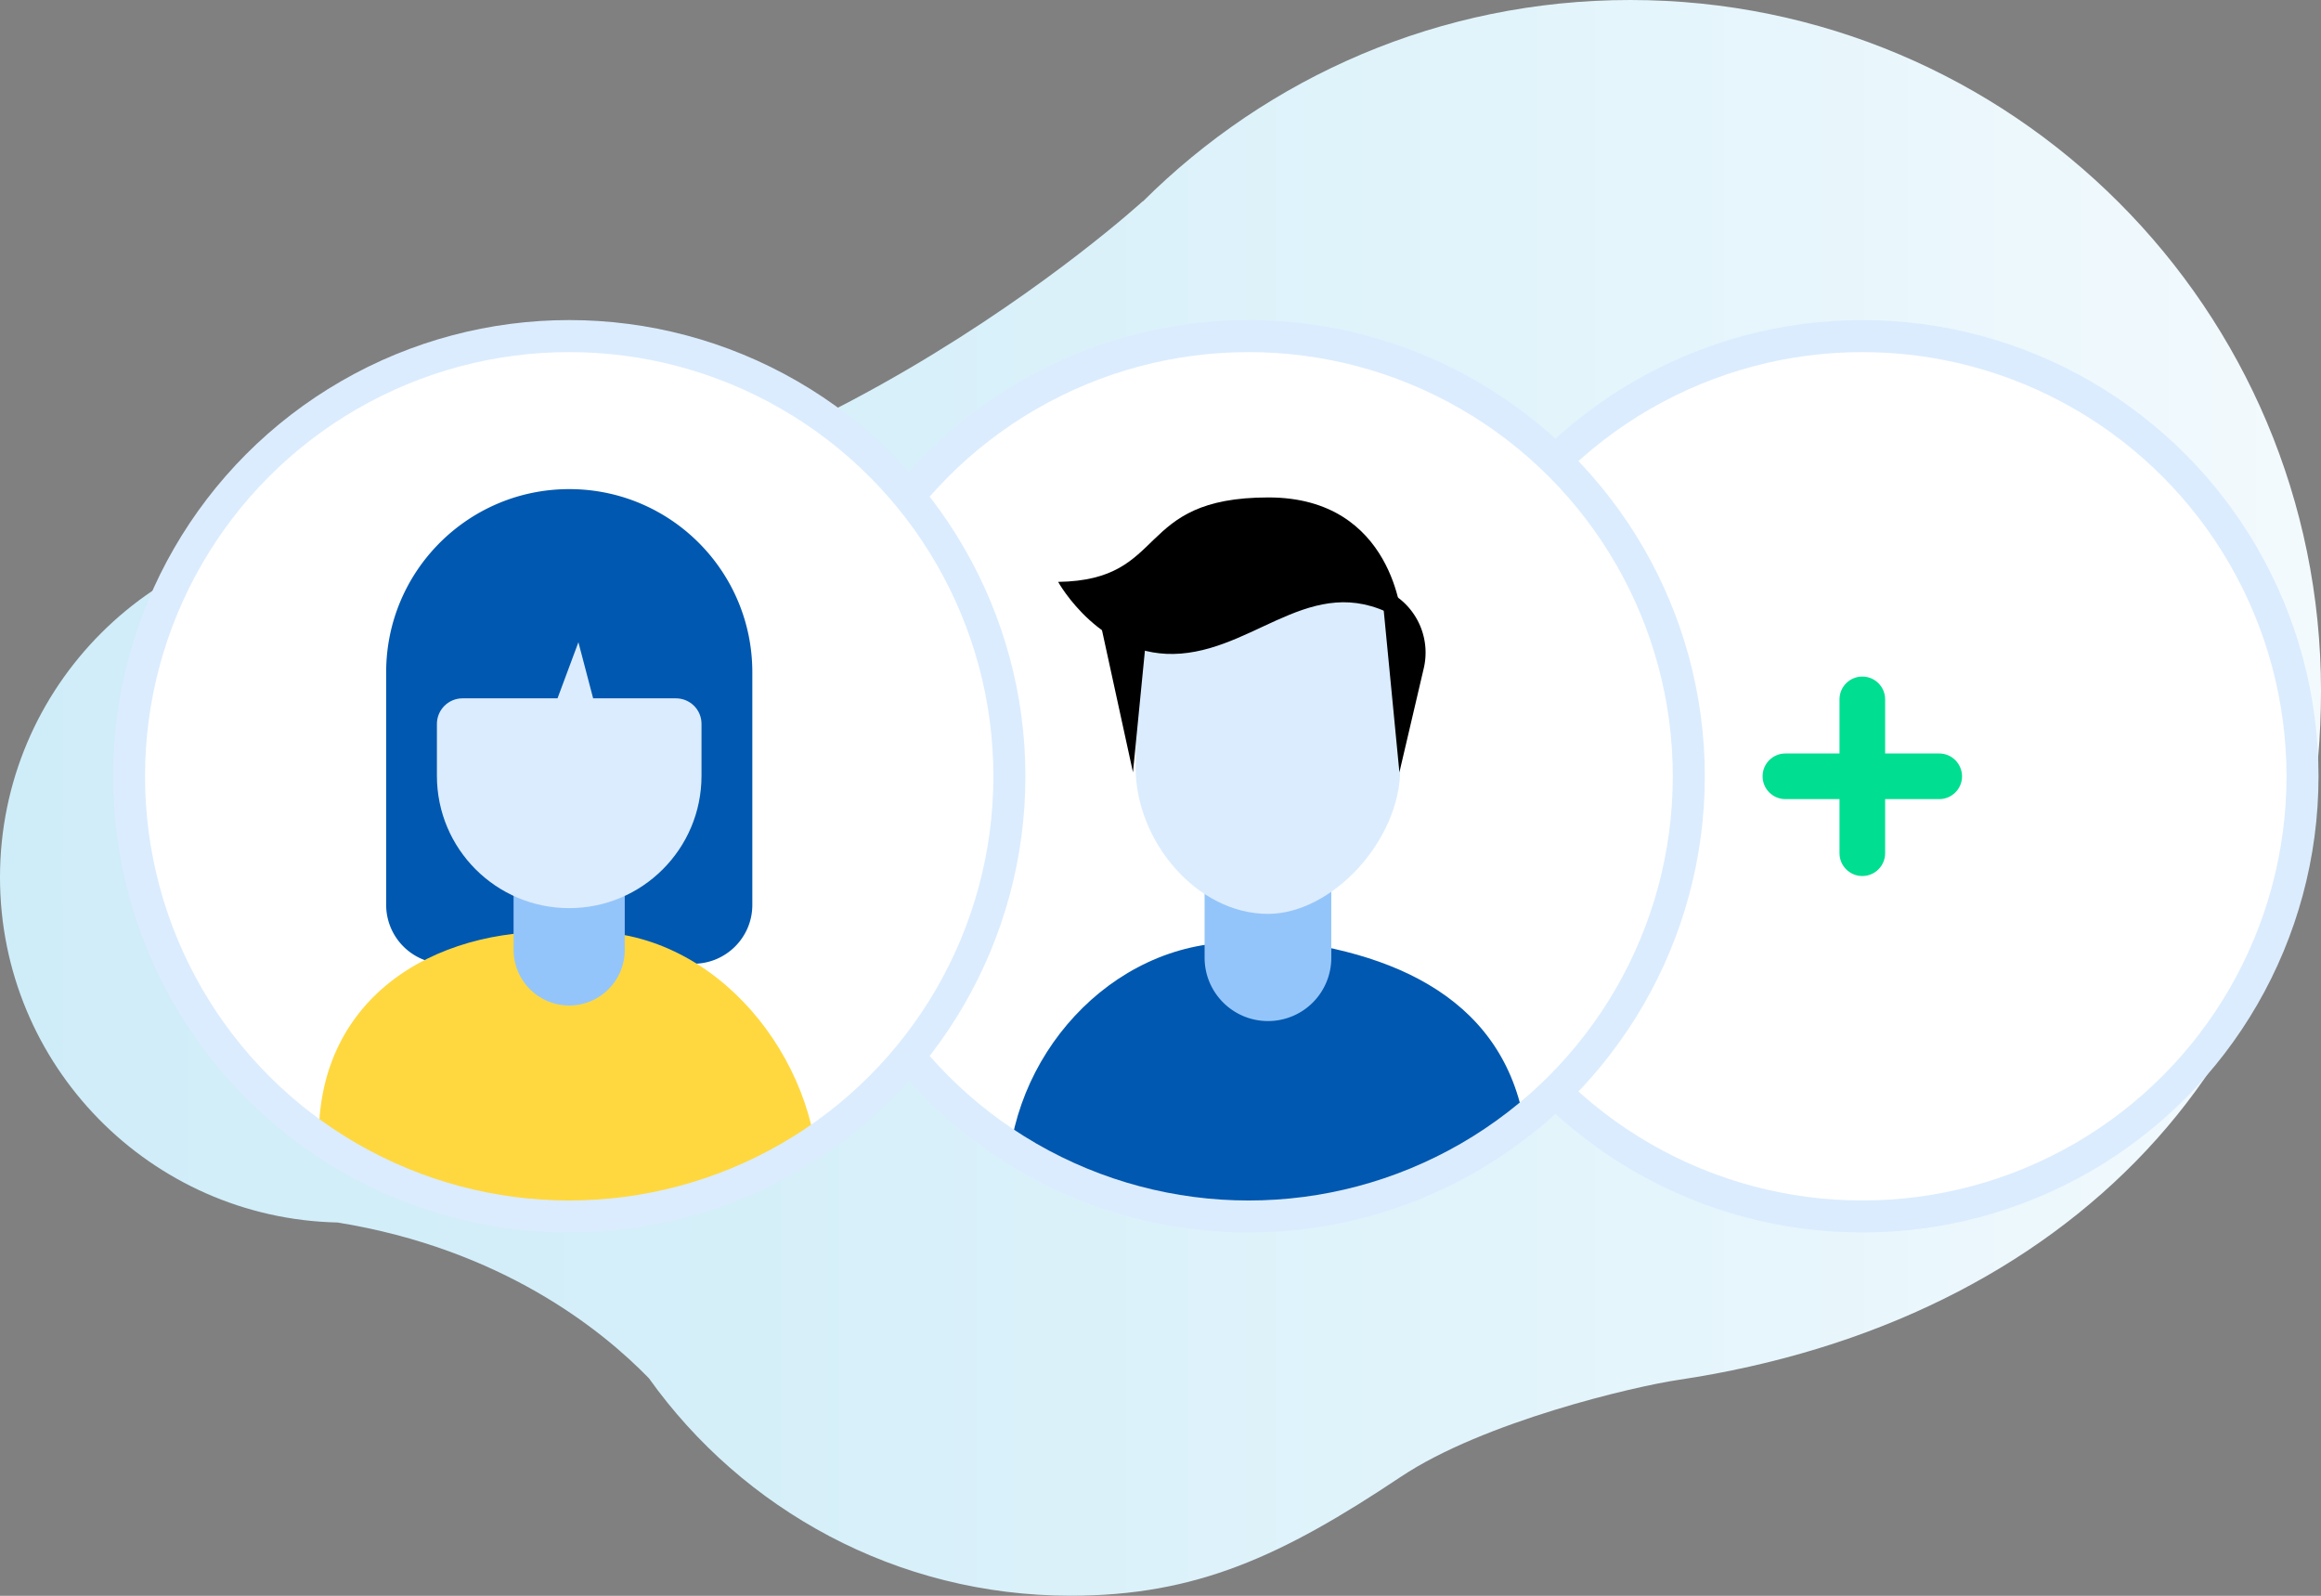 <svg
  xmlns="http://www.w3.org/2000/svg"
  xmlns:xlink="http://www.w3.org/1999/xlink"
  viewBox="0 0 290 199.38"
><rect x="0" y="0" width="290" height="199.38" fill="#808080" stroke="none"/><linearGradient id="a" gradientUnits="userSpaceOnUse" y1="99.688" x2="290" y2="99.688"><stop
      offset="0"
      stop-color="#cfedf9"
    /><stop offset=".324" stop-color="#d5eff9" /><stop offset=".775" stop-color="#e7f6fc" /><stop
      offset="1"
      stop-color="#f3fafd"
    /></linearGradient><path
    d="M0 109.61c0-23.83 19.32-43.15 43.15-43.15.84 0 1.67.03 2.5.08 50.97.93 97.15-41.41 97.15-41.41l-.01.05C158.4 9.62 179.92 0 203.69 0 251.36 0 290 38.64 290 86.31c0 45.66-31.46 78.8-80.34 86.1-5.45.81-24.31 5.21-34.63 12.1-14.89 9.94-25.57 14.86-41.26 14.86-21.74 0-40.96-10.73-52.69-27.17-5.96-6.13-18.47-16.14-38.89-19.46C18.81 152.23 0 133.12 0 109.61z"
    fill="url(#a)"
  /><circle
    cx="232.69"
    cy="96.99"
    r="55"
    fill="#fff"
    stroke="#dbecfe"
    stroke-width="4"
    stroke-miterlimit="10"
  /><path
    d="M242.3 94.14h-6.76v-6.76c0-1.57-1.27-2.85-2.85-2.85-1.57 0-2.85 1.27-2.85 2.85v6.76h-6.76c-1.57 0-2.85 1.27-2.85 2.85 0 1.57 1.27 2.85 2.85 2.85h6.76v6.76c0 1.57 1.27 2.85 2.85 2.85 1.57 0 2.85-1.27 2.85-2.85v-6.76h6.76c1.57 0 2.85-1.27 2.85-2.85-.01-1.57-1.28-2.85-2.85-2.85z"
    fill="#00de91"
  /><defs><circle id="b" cx="156.01" cy="96.99" r="55" /></defs><use
    xlink:href="#b"
    overflow="visible"
    fill="#fff"
  /><clipPath id="c"><use xlink:href="#b" overflow="visible" /></clipPath><path
    d="M190.97 170.35H125.9v-22.37c0-15.82 12.83-30.24 28.65-30.24h7.77c16.17 2.42 28.65 10.24 28.65 28.65v23.96z"
    clip-path="url(#c)"
    fill="#0058b0"
  /><path
    d="M158.43 127.57c-4.37 0-7.92-3.54-7.92-7.92v-11.87h15.83v11.87a7.898 7.898 0 01-7.91 7.92z"
    clip-path="url(#c)"
    fill="#94c5fa"
  /><path
    d="M158.43 114.18c-8.9 0-16.53-9.1-16.53-18.23V75.29h33.06v20.67c.01 9.13-8.59 18.22-16.53 18.22z"
    clip-path="url(#c)"
    fill="#dbecfe"
  /><path
    class="st6"
    d="M175.16 77.48s-.91-15.33-16.67-15.33c-16.92 0-12.34 10.35-26.28 10.55 0 0 5.38 9.76 15.33 8.96 9.96-.8 17.02-10.75 27.62-4.18z"
  /><path
    class="st6"
    d="M137.57 78.19l3.99 18.3 1.83-18.64zm40.32 5.32l-3.04 12.98-2.26-23.32 1.93 1.38a8.577 8.577 0 013.37 8.96z"
  /><use
    xlink:href="#b"
    overflow="visible"
    fill="none"
    stroke="#dbecfe"
    stroke-width="4"
    stroke-miterlimit="10"
  /><defs><circle id="d" cx="71.12" cy="96.99" r="55" /></defs><use
    xlink:href="#d"
    overflow="visible"
    fill="#fff"
  /><clipPath id="e"><use xlink:href="#d" overflow="visible" /></clipPath><path
    d="M86.64 120.41H55.61a7.36 7.36 0 01-7.36-7.36V83.99c0-12.63 10.24-22.88 22.88-22.88C83.76 61.11 94 71.35 94 83.99v29.07c0 4.06-3.29 7.35-7.36 7.35z"
    clip-path="url(#e)"
    fill="#0058b0"
  /><g clip-path="url(#e)"><path
      d="M102.28 166.79H39.97v-21.72c-1.72-19.16 12.83-28.65 28.65-28.65h5.01c15.82 0 28.65 15.74 28.65 31.57v18.8z"
      fill="#ffd840"
    /></g><path
    d="M71.12 125.63c-3.84 0-6.95-3.11-6.95-6.95v-10.42h13.89v10.42c.01 3.84-3.1 6.95-6.94 6.95z"
    clip-path="url(#e)"
    fill="#94c5fa"
  /><use
    xlink:href="#d"
    overflow="visible"
    fill="none"
    stroke="#dbecfe"
    stroke-width="4"
    stroke-miterlimit="10"
  /><path
    d="M84.46 87.25H74.11l-1.84-7.01-2.61 7.01H57.79c-1.76 0-3.2 1.43-3.2 3.2v6.48c0 9.13 7.4 16.53 16.53 16.53s16.53-7.4 16.53-16.53v-6.48c.01-1.77-1.43-3.2-3.19-3.2z"
    fill="#dbecfe"
  /></svg>
